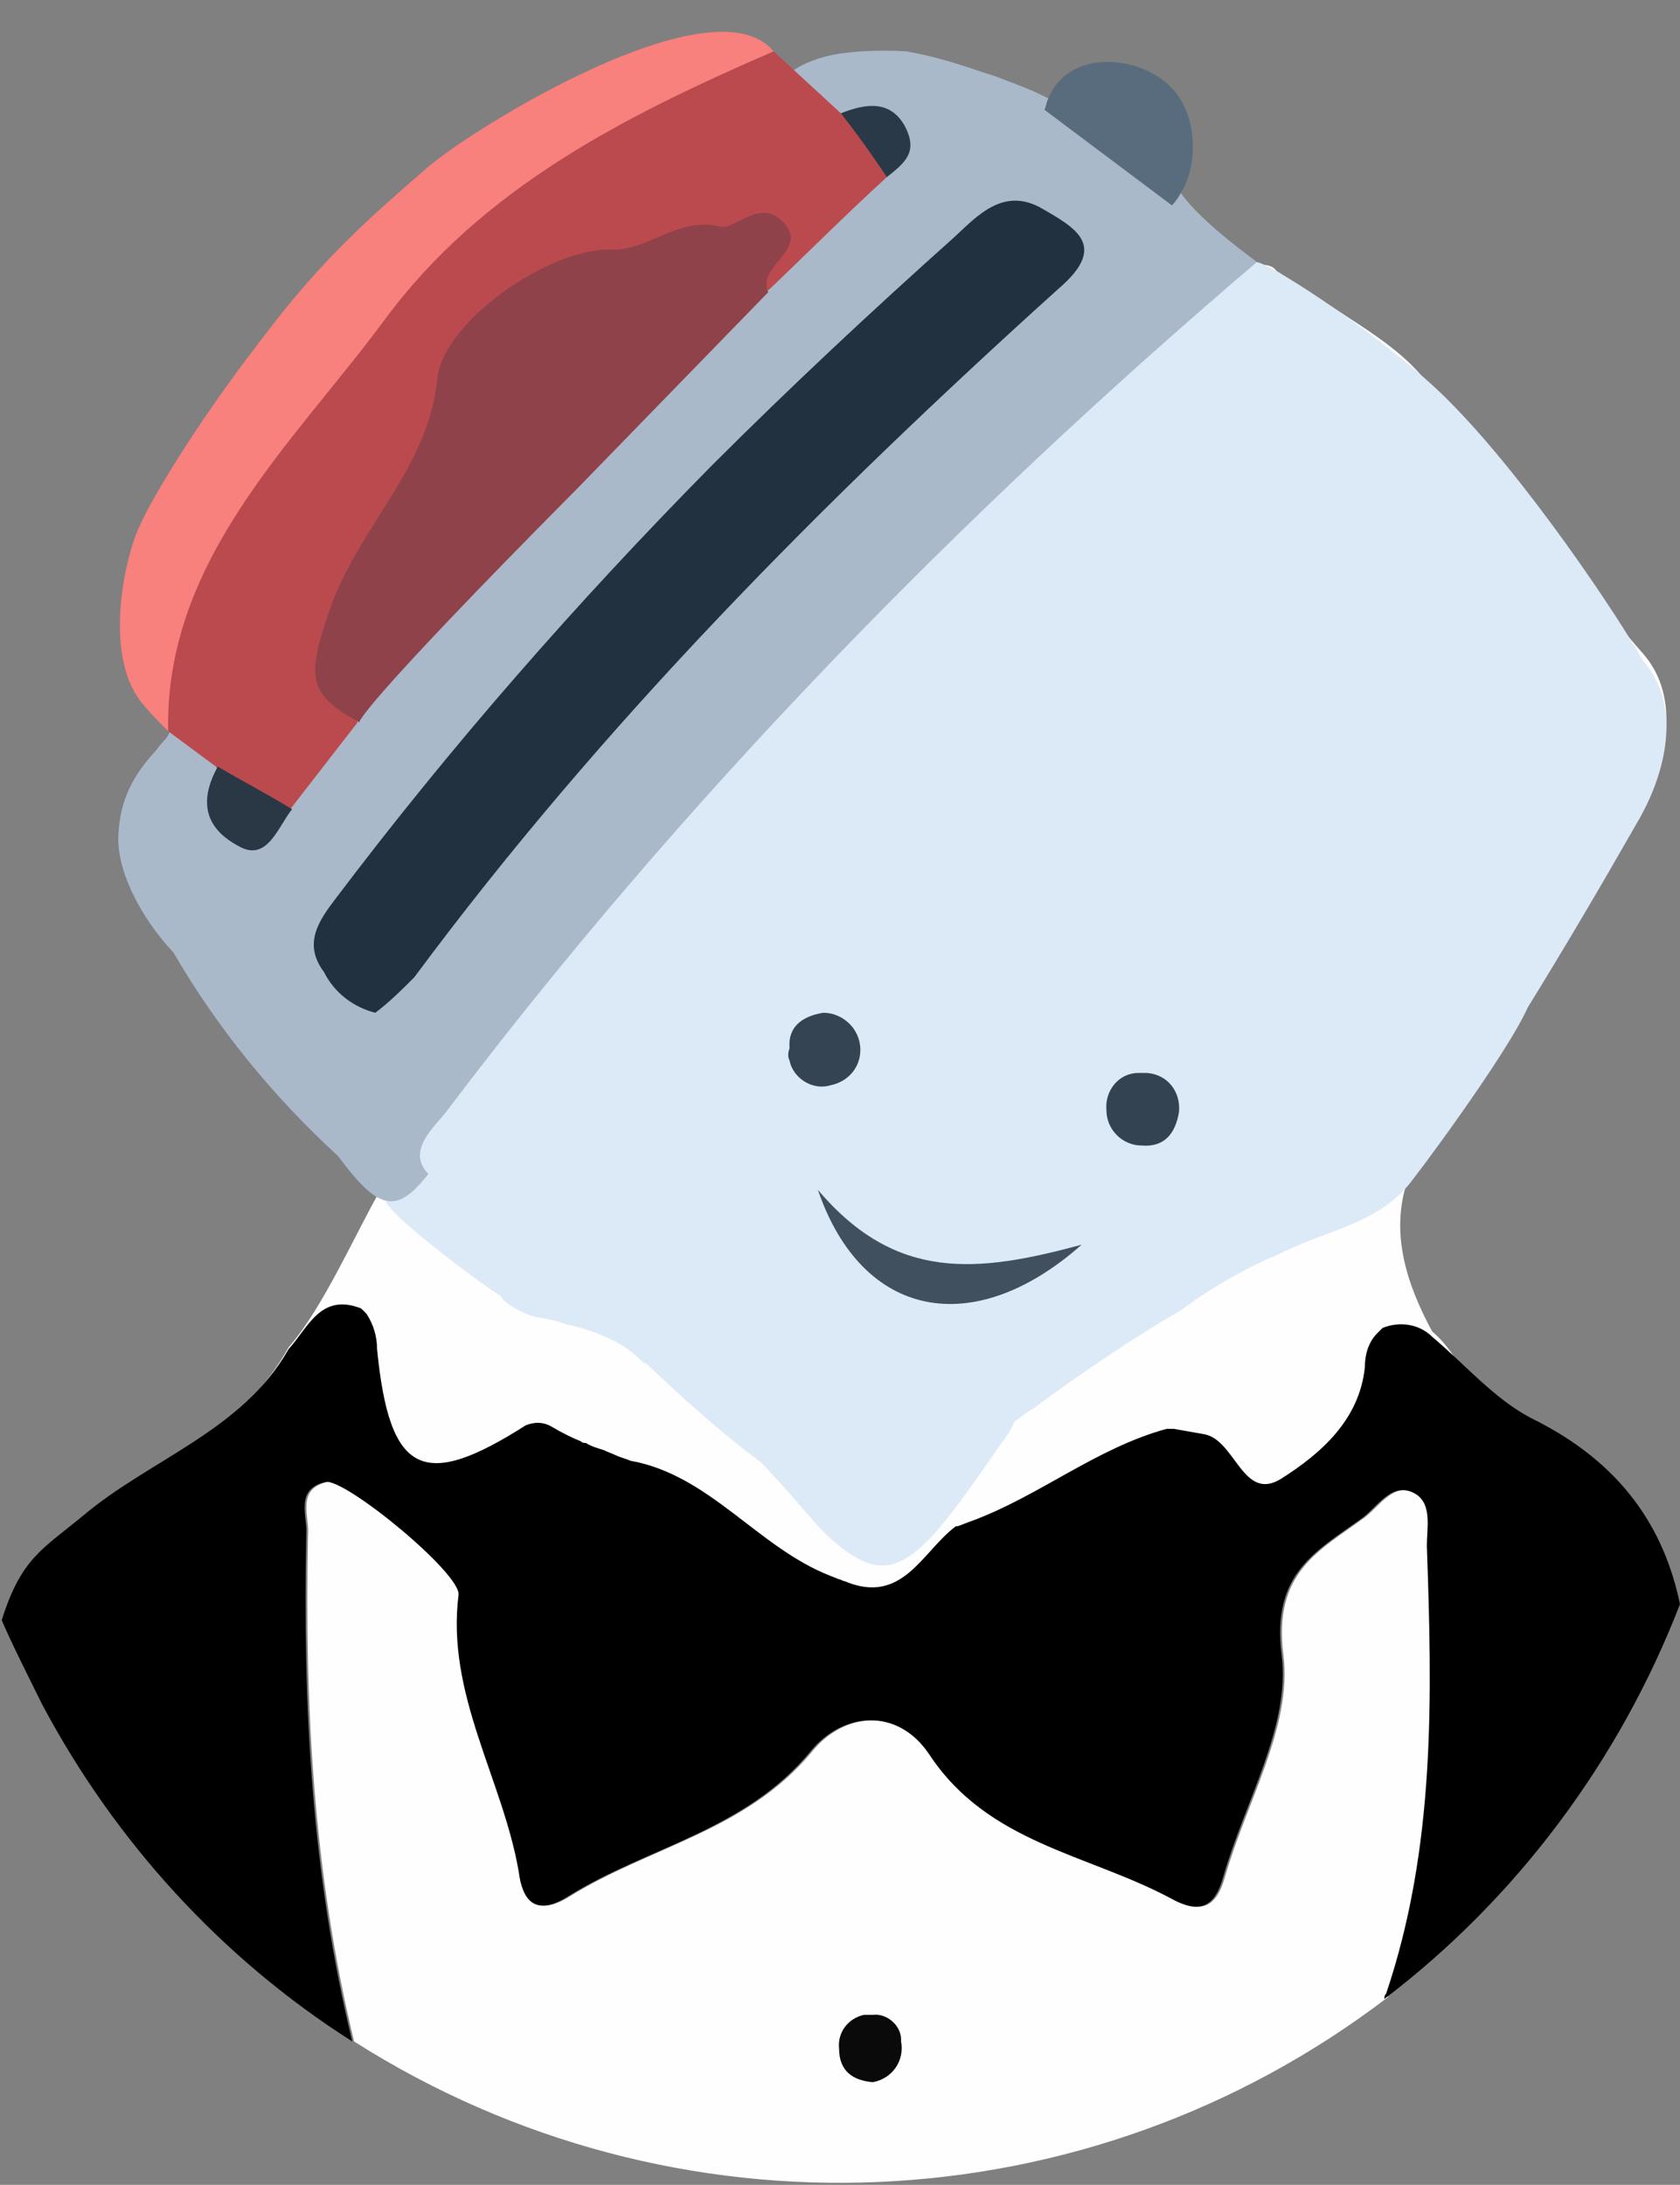 <?xml version="1.0" encoding="utf-8"?>
<!-- Generator: Adobe Illustrator 21.1.0, SVG Export Plug-In . SVG Version: 6.00 Build 0)  -->
<svg version="1.1" id="Calque_1" xmlns="http://www.w3.org/2000/svg" xmlns:xlink="http://www.w3.org/1999/xlink" x="0px" y="0px"
	 viewBox="0 0 94.9 123.4" style="enable-background:new 0 0 94.9 123.4;" xml:space="preserve">
<rect x="0" y="0" width="94.9" height="123.4" fill="#808080" stroke="none"/>
<style type="text/css">
	.st0{display:none;}
	.st1{display:inline;fill:#8E1616;}
	.st2{fill:#FEFEFE;}
	.st3{fill:#DCE9F7;}
	.st4{fill:#AAB9C9;}
	.st5{fill:#F8807D;}
	.st6{fill:#596C7D;}
	.st7{fill:#0A0A0A;}
	.st8{fill:#40505F;}
	.st9{fill:#344352;}
	.st10{fill:#354453;}
	.st11{fill:#213140;}
	.st12{fill:#BB4A4E;}
	.st13{fill:#8F424A;}
	.st14{fill:#2A3846;}
	.st15{fill:#293948;}
</style>
<g id="Calque_2" class="st0">
	<rect x="0.3" y="-0.2" class="st1" width="94.9" height="123.4"/>
</g>
<g id="Calque_1_1_">
	<title>Alfred Botler</title>
	<path class="st2" d="M80.7,87.3c0-1,0.3-2.3-0.6-2.9c-1.3-0.8-2.1,0.6-3,1.3c-2.6,1.9-5.2,3.1-4.6,7.8c0.5,4-2.1,8.3-3.3,12.5
		c-0.5,1.8-1.4,2.1-3,1.2c-4.7-2.5-10.3-3.1-13.6-8.1c-1.8-2.7-4.9-2.4-6.7-0.2c-3.7,4.5-9.2,5.4-13.7,8.2c-1.9,1.2-2.6,0.2-2.8-1.4
		c-0.9-5.2-4.1-10-3.4-15.6c0.2-1.2-6.4-6.6-7.5-6.4c-1.8,0.4-1,2-1.1,3c-0.2,9.6,0.3,19.1,2.6,28.6c18.1,11.5,41.4,10.5,58.4-2.5
		c0-0.1,0-0.2,0.1-0.3C81.1,104.4,80.9,95.9,80.7,87.3z M49.3,117.6c-1.1-0.1-1.9-0.6-1.9-1.9c-0.1-0.9,0.5-1.7,1.4-1.9
		c0.2,0,0.3,0,0.5,0c0.8-0.1,1.6,0.6,1.6,1.4v0.1C51.1,116.4,50.4,117.4,49.3,117.6L49.3,117.6z"/>
	<path class="st2" d="M49.3,117.6c-1.1-0.1-1.9-0.6-1.9-1.9c-0.1-0.9,0.5-1.7,1.4-1.9c0.2,0,0.3,0,0.5,0c0.8-0.1,1.6,0.6,1.6,1.4
		v0.1C51.1,116.4,50.4,117.4,49.3,117.6L49.3,117.6z"/>
	<path class="st2" d="M94.8,90.3c-3.4,8.8-9.2,16.6-16.7,22.3c0-0.1,0-0.2,0.1-0.3C81,104,80.8,95.5,80.5,87c0-1,0.3-2.3-0.6-2.9
		c-1.3-0.8-2.1,0.6-3,1.3c-2.6,1.9-5.2,3.1-4.6,7.8c0.5,4-2.1,8.3-3.3,12.5c-0.5,1.8-1.4,2.1-3,1.2c-4.7-2.5-10.3-3.1-13.6-8.1
		c-1.8-2.7-4.9-2.4-6.7-0.2c-3.7,4.5-9.2,5.4-13.7,8.2c-1.9,1.2-2.6,0.2-2.8-1.4c-0.9-5.2-4.1-10-3.4-15.6c0.2-1.2-6.4-6.6-7.5-6.4
		c-1.8,0.4-1,2-1.1,3C17,96,17.5,105.5,19.8,115c-7.4-4.7-13.4-11.3-17.5-19c-0.4-0.8-0.8-1.6-1.2-2.4s0.3-1.4,0-2.2
		c0.8-2.4,1.8-4.1,4-5.4c3.8-3.2,8.6-5.2,11.2-9.9c2-2.3,3.8-6.5,5.2-8.9c-0.3-1.2-1.4-1.2-2.2-2.3c-3.7-3.4-6.9-7.3-9.4-11.6
		C6.9,50,5,46.6,9,42.5c0.4-0.1,0.5-0.4,0.6-0.6c0.1-0.2,0.1-0.5-0.1-0.9C9.1,40.5,29.6,7.8,33.1,5.4c0.1-0.2,0.4-0.3,0.6-0.3
		l0.8-0.8C38.6,2.1,50,4.8,51.9,6.6c1.5,1.3,2.1,0.1,3.8,0.5c2.8,0.6,5.4-3.6,8.3-0.3l1.3-0.4c0.3,0.2-0.4,1.6,0,3.8
		c0.4,1.8,2.9,3.7,3.6,4.5c0.7,0.7,2.7-0.2,3.2,0.6l0,0l0,0l3.1,2c3,2,6.4,3.8,6.9,8c4.8,2.8,7.2,7.7,10.7,11.6
		c2.2,2.5,1.4,6.3-0.4,9.4c-2,3.5-4,6.9-6.1,10.3c-1.6,2.6-2.9,5.5-6,6.8c1.1,1.4-0.2,2.3-0.8,3.3c-1,3,0,5.9,1.4,8.5
		c1.9,1.6,2.4,4.4,4.5,5.5C90.4,83.5,93.9,86,94.8,90.3z"/>
	<path class="st3" d="M92.4,46.6c-2,3.5-4,6.9-6.1,10.3c-1.2,2.7-6.5,9.8-6.8,10.1c-1.9,2.2-4.7,2.5-7.4,3.9
		c-0.2,0.1-0.3,0.1-0.5,0.2l0,0c-1.5,0.7-2.9,1.5-4.2,2.4c-0.1,0.1-0.3,0.2-0.4,0.3L66.7,74c-2.9,1.7-5.7,3.6-8.4,5.6
		c-0.1,0-0.1,0.1-0.2,0.1l-0.8,0.6c-0.2,0.5-0.5,0.9-0.8,1.3c-4.8,7-6.2,8.5-9.9,5C46,86,45.2,85,44.2,83.9l0,0L43,82.6
		c-2.3-1.7-4.4-3.6-6.5-5.6h-0.1c-0.4-0.4-0.9-0.8-1.4-1.1c-0.9-0.5-2-0.9-3-1.1c-0.5-0.2-1.1-0.3-1.6-0.4h-0.1
		c-0.7-0.2-1.3-0.5-1.9-1c0-0.1-0.1-0.1-0.1-0.2l0,0c-1.2-0.7-7.7-5.6-6.3-5.5c0.4,0,1.3-0.9,2.2-1.4l0,0l0,0
		c-2.1-1.7-0.5-3.3,0.5-4.7c10.6-14.4,22.9-27.5,36.4-39.1c3-2.5,5-6.4,9.2-7.4c0.1,0,0.2,0,0.3-0.1c0.1,0,0.3-0.2,0.4-0.2
		c1,0.2,7.4,4.4,10.8,7.8c4.4,4.4,9.6,12.2,11,14.7C95,39.8,94.2,43.6,92.4,46.6z"/>
	<path d="M94.9,90.6c-3.4,8.8-9.2,16.6-16.7,22.3c0-0.1,0-0.2,0.1-0.3c2.8-8.3,2.6-16.8,2.3-25.3c0-1,0.3-2.3-0.6-2.9
		c-1.3-0.8-2.1,0.6-3,1.3c-2.6,1.9-5.2,3.1-4.6,7.8c0.5,4-2.1,8.3-3.3,12.5c-0.5,1.8-1.4,2.1-3,1.2c-4.7-2.5-10.3-3.1-13.6-8.1
		c-1.8-2.7-4.9-2.4-6.7-0.2c-3.7,4.5-9.2,5.4-13.7,8.2c-1.9,1.2-2.6,0.2-2.8-1.4c-0.9-5.2-4.1-10-3.4-15.6c0.2-1.2-6.4-6.6-7.5-6.4
		c-1.8,0.4-1,2-1.1,3c-0.2,9.6,0.3,19.1,2.6,28.6c-7.4-4.7-13.4-11.3-17.5-19c-0.4-0.8-2-4-2.3-4.8c1.1-3.5,2.3-4,4.6-5.9
		c3.8-3.2,9-4.8,11.6-9.4c1.1-1.2,1.8-3.2,4.1-2.3l0.1,0.1c0.1,0.1,0.1,0.1,0.2,0.2c0.4,0.6,0.6,1.3,0.6,2c0.7,7.1,2.6,8,8.4,4.3
		c0.5-0.2,1-0.2,1.5,0.1c0.5,0.3,1.1,0.6,1.6,0.8c0.1,0.1,0.2,0.1,0.3,0.1c0.3,0.2,0.7,0.3,1,0.4l0,0c0.2,0.1,0.5,0.2,0.7,0.3
		s0.6,0.2,0.8,0.3c4.5,0.8,7.2,4.9,11.3,6.5l0.5,0.2c0.1,0,0.2,0.1,0.3,0.1c3.3,1.4,4.4-1.7,6.3-3.1h0.1c0.3-0.1,0.5-0.2,0.8-0.3
		c3.8-1.4,7-4.1,11-5.2l0,0H66c0.1,0,0.2,0,0.3,0c0.6,0.1,1.1,0.2,1.7,0.3c1.8,0.3,2.2,3.9,4.4,2.5s4.4-3.3,4.7-6.3
		c0-0.7,0.2-1.4,0.7-1.9c0.1-0.1,0.1-0.1,0.2-0.2l0.1-0.1c1-0.4,2.1-0.2,2.8,0.5c1.9,1.6,3.5,3.5,5.6,4.6
		C91.6,82.6,94,86.3,94.9,90.6z"/>
	<path class="st4" d="M71,14.8c-16.8,14.3-32.5,30.4-45.8,48c-0.6,0.8-2.3,2.2-1,3.5l0,0c-1.8,2.3-2.8,2.1-5.1-1
		c-3.7-3.4-6.8-7.2-9.3-11.5C8,51.9,6.5,49.1,6.7,47c0.1-1.8,0.8-3.2,2.1-4.6c0.6-0.8,0.6-0.6,0.8-1.1c-0.1-0.5,0.2-0.8,0.5-0.9h0.1
		h0.2c1.3,0.3,2.2,1.3,2.5,2.5C13,43,13,43,13,43.1c0.1,0.3,0.2,0.7,0.2,1c0.1,0.8,0.3,1.7,1.5,1.3c0.2-0.1,0.4-0.1,0.6-0.3
		c0.1-0.1,0.2-0.2,0.3-0.3c1.3-1.5,2.5-3,3.7-4.5l0.3-0.3l0.1-0.2c7.1-8.4,15-16,22.7-23.8c0.1-0.1,0.3-0.2,0.4-0.3s0.5-0.4,0.7-0.6
		l0,0c1.9-1.7,3.6-3.4,5.2-5.3c0.1-0.1,0.1-0.2,0.2-0.3c0.3-0.4,0.4-0.9,0.4-1.3l0,0C49.4,8,49.2,7.8,49,7.6l0,0
		c-0.5-0.2-0.9-0.4-1.4-0.5C47.3,7,47,6.8,46.8,6.5c-0.6-0.6-2-2.5-2-2.5c0.1-0.1,0.7-0.5,1.8-0.8s3-0.4,4.6-0.3
		c2.2,0.4,3.4,0.9,5,1.4c2.1,0.8,2.1,0.8,3.1,1.3c0.1,0,0.1,0,0.2,0.1l0,0c2.4,1.3,4.9,2.6,6.8,4.7c0.2,0.2,0.3,0.4,0.4,0.5l0,0
		C67.9,12.6,70.9,14.7,71,14.8z"/>
	<path class="st5" d="M43.7,2.9L43.7,2.9L43.7,2.9c-0.7,2.3-2.6,3.3-4.5,3.9c-9,2.8-14.6,9.5-20.1,16.6c-4,5.1-7,10.9-9,17
		c0,0.1-0.1,0.2-0.1,0.3c-0.1,0.2-0.3,0.4-0.5,0.6c-0.5-0.5-1-1-1.4-1.5c-2.2-2.5-1.2-7.8-0.3-9.9s3.9-6.8,7.1-10.9
		c3.3-4.4,6.2-6.9,9.2-9.5C26.6,7.3,40.3-1.2,43.7,2.9z"/>
	<path class="st6" d="M66.7,10.9c-0.1,0.2-0.3,0.5-0.5,0.7L59,6.2c0.1-0.2,0.1-0.4,0.2-0.6c1-2.5,4.1-2.5,6-1.4
		C67.9,5.7,67.7,9.4,66.7,10.9z"/>
	<path class="st7" d="M49.3,117.6c-1.1-0.1-1.9-0.6-1.9-1.9c-0.1-0.9,0.5-1.7,1.4-1.9c0.2,0,0.3,0,0.5,0c0.8-0.1,1.6,0.6,1.6,1.4
		v0.1C51.1,116.4,50.4,117.4,49.3,117.6L49.3,117.6z"/>
	<path class="st8" d="M61.1,70.3c-6.1,5.4-12.4,4.2-14.9-3.1C50.6,72.4,55.2,71.9,61.1,70.3z"/>
	<path class="st9" d="M66.6,62.8c-0.2,1.2-0.8,2-2.1,1.9c-1.1,0-2-0.9-2-2c-0.1-1.1,0.7-2.1,1.8-2.1c0.2,0,0.3,0,0.5,0
		C66,60.7,66.7,61.7,66.6,62.8z"/>
	<path class="st10" d="M46.5,57.2c1.1,0,2.1,0.9,2.1,2.1c0,1-0.7,1.8-1.7,2c-1,0.3-2.1-0.4-2.3-1.4c-0.1-0.2-0.1-0.4,0-0.7
		C44.5,58,45.3,57.4,46.5,57.2z"/>
	<path class="st11" d="M21.2,57.2c-1.2-0.3-2.3-1.1-2.9-2.3C17.1,53.3,18,52,19,50.7c6.5-8.6,13.6-16.7,21.2-24.4
		c4.4-4.4,9-8.7,13.7-12.9c1.3-1.2,2.8-2.9,5-1.6c1.9,1.1,3.7,2.1,0.9,4.5C46.5,28.3,34,40.9,23.4,55.2C22.7,55.9,22,56.6,21.2,57.2
		z"/>
	<path class="st12" d="M43.7,2.9l3.8,3.5c1,1.2,3.2,1.6,2.6,3.6c-2.2,2-4.7,4.5-6.7,6.4c-0.9-0.7,0-2.3-1.3-2.6
		c-6.2-1.7-14.6,3.1-16.4,9.3c-1.2,4.1-4.6,7-5.6,11.4c-0.5,2.3-1,4.2,0.1,6.3l-3.8,4.9c-2,0.1-3.2-0.8-4.2-2.4l-2.7-2
		C9.3,31.6,16.6,25,21.7,18.1C27.2,10.6,35.4,6.5,43.7,2.9z"/>
	<path class="st13" d="M20.3,40.8c-2.9-1.6-3-2.5-1.7-6.3c1.6-4.7,5.6-8,6.1-13.1c0.3-3.2,6.3-7.4,9.8-7.3c2.1,0.1,3.8-1.9,6.2-1.3
		c0.8,0.2,2.2-1.6,3.5-0.3c1.6,1.6-1.5,2.5-0.8,4c0,0,0,0-10.7,11C19.9,40.4,20.3,40.8,20.3,40.8z"/>
	<path class="st14" d="M12.3,43.3c1.2,0.7,2.7,1.5,4.2,2.4c-0.8,1-1.4,3-3,2.1C11.6,46.8,11.2,45.3,12.3,43.3z"/>
	<path class="st15" d="M50.1,10c-0.9-1.3-1.2-1.8-2.6-3.6c1.5-0.6,2.8-0.7,3.6,0.7C51.9,8.6,51.1,9.2,50.1,10z"/>
</g>
</svg>
